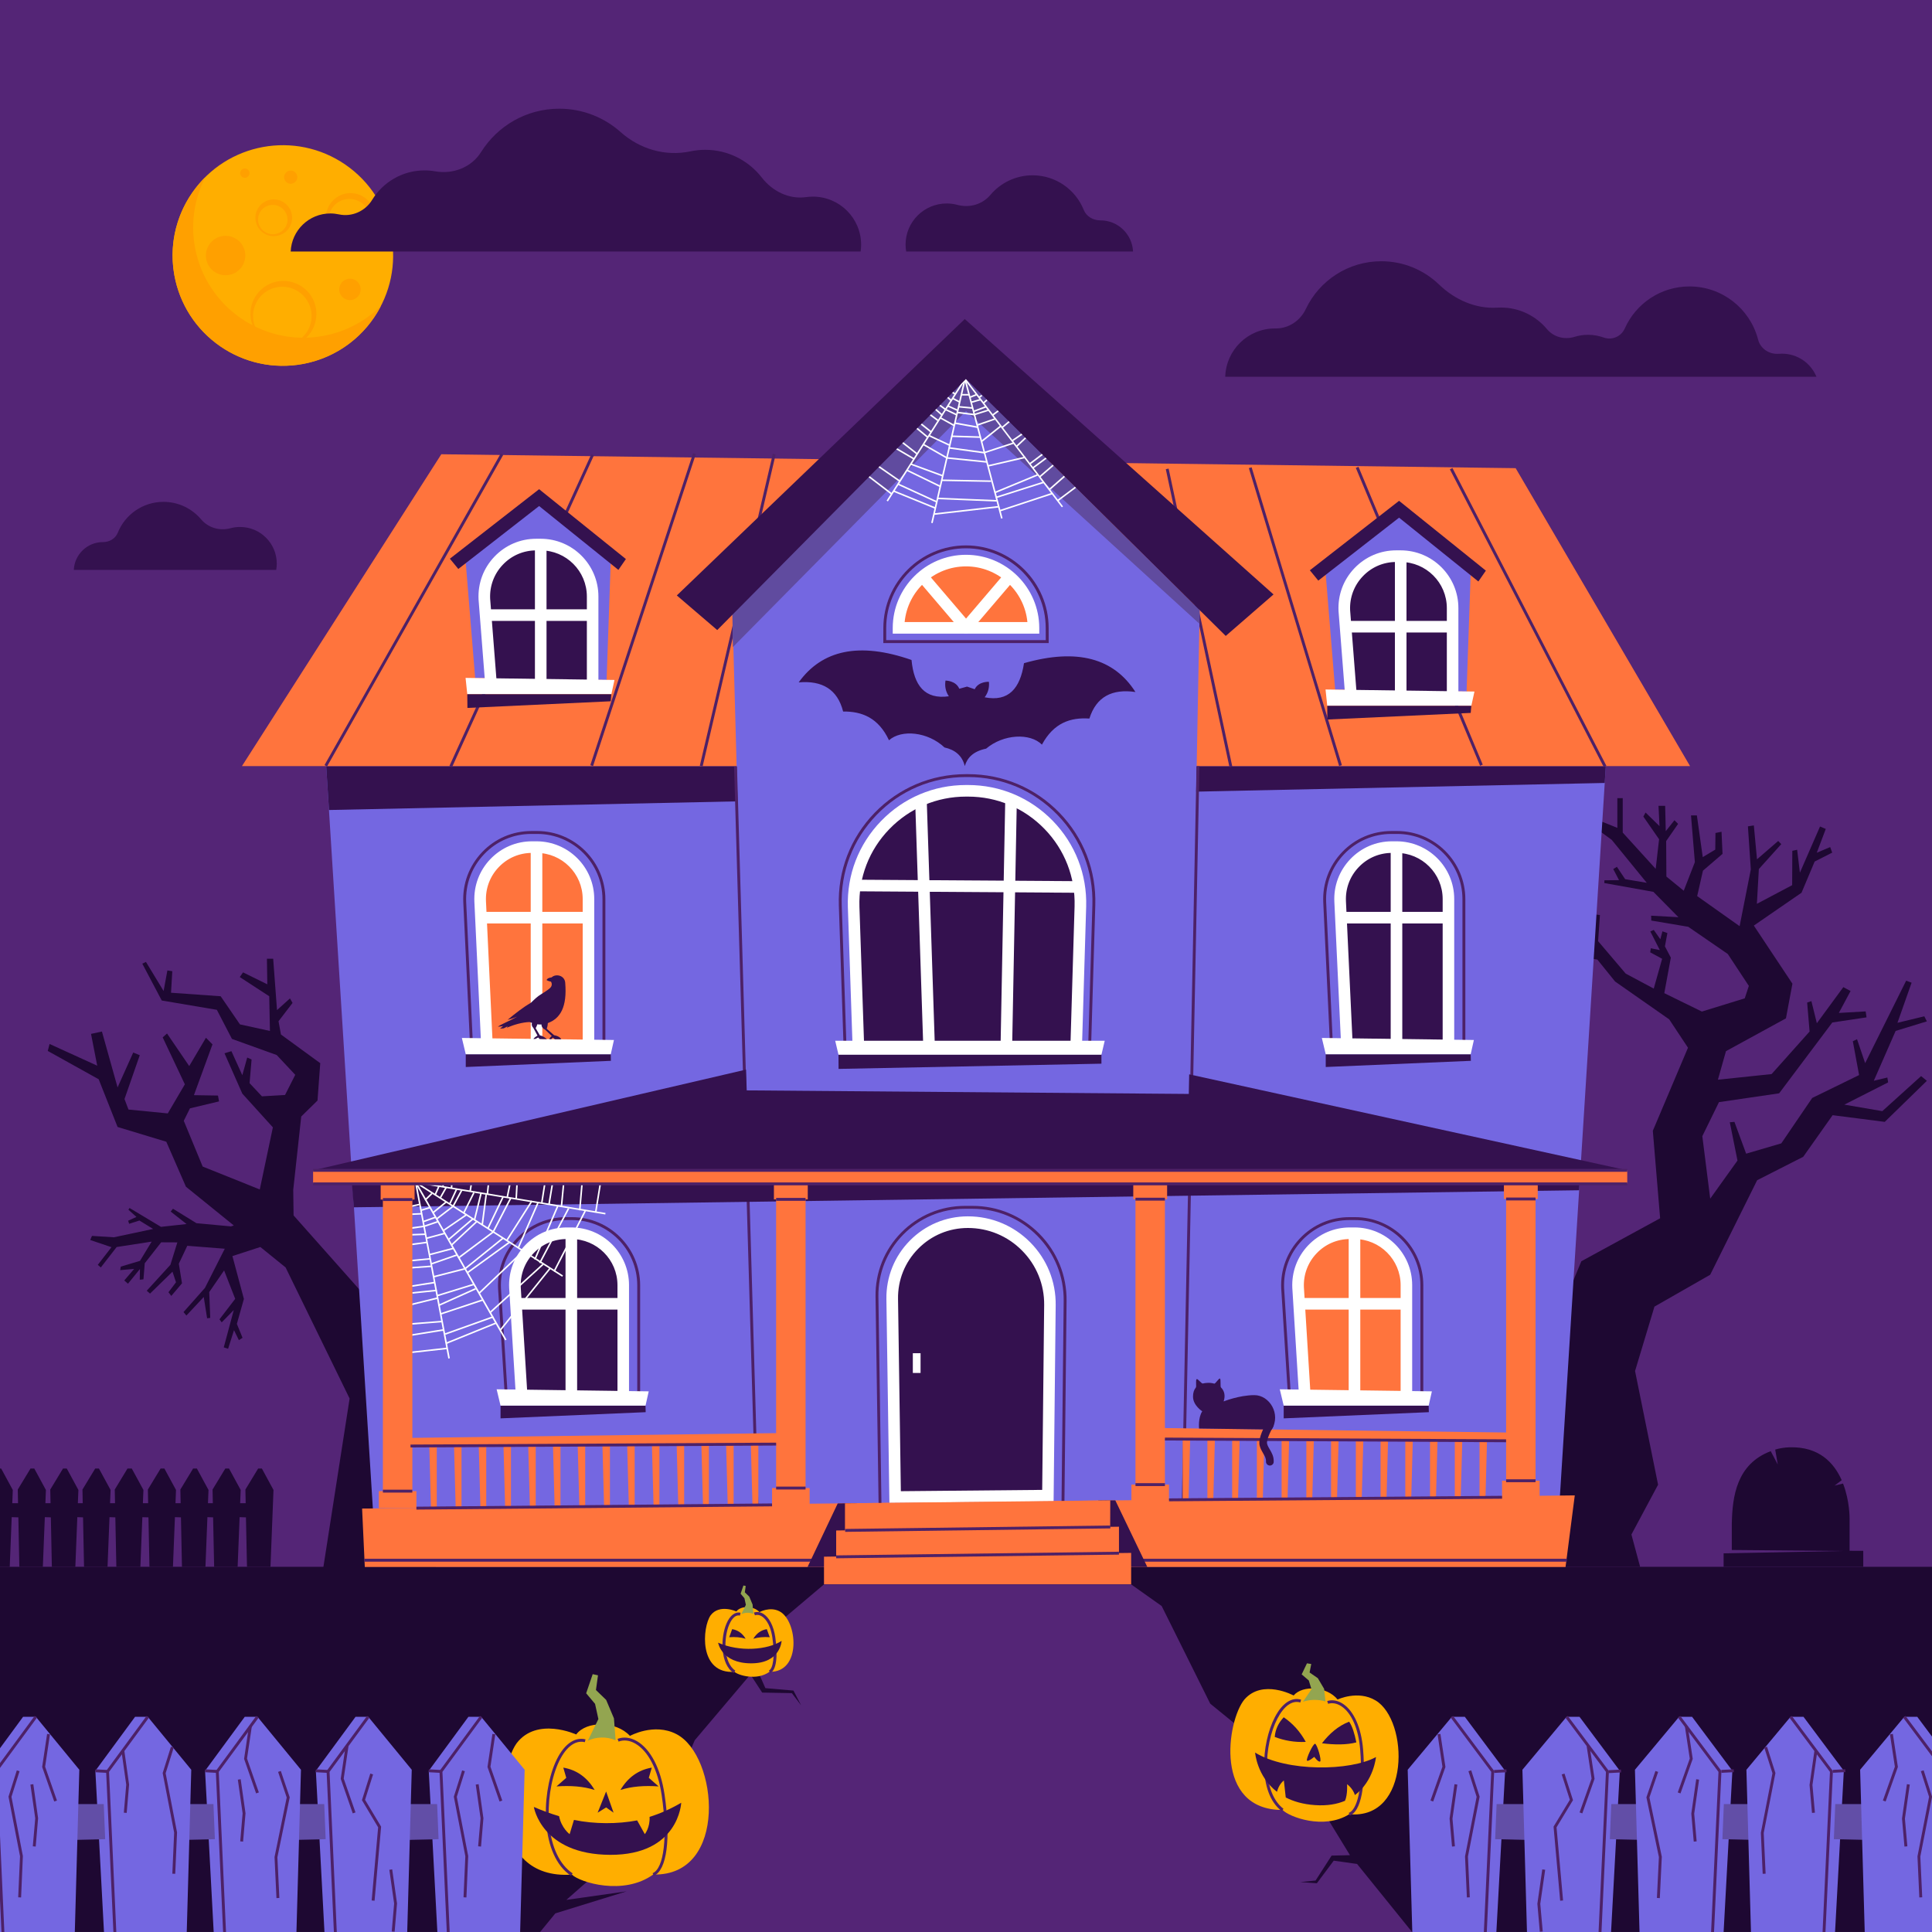 <?xml version="1.0" encoding="utf-8"?>
<!-- Generator: Adobe Illustrator 26.5.0, SVG Export Plug-In . SVG Version: 6.00 Build 0)  -->
<svg version="1.1" xmlns="http://www.w3.org/2000/svg" xmlns:xlink="http://www.w3.org/1999/xlink" x="0px" y="0px"
	 viewBox="0 0 500 500" style="enable-background:new 0 0 500 500;" xml:space="preserve">
<style type="text/css">
	.st0{fill:#542576;}
	.st1{fill:#1E0832;}
	.st2{fill:#7467E1;}
	.st3{fill:#34114F;}
	.st4{fill:#FF743D;}
	.st5{fill:#4D2167;}
	.st6{fill:#604B9F;}
	.st7{fill:#FFFFFF;}
	.st8{fill:#FFAE00;}
	.st9{fill:#FFA000;}
	.st10{fill:#93A550;}
	.st11{fill:#624EA7;}
</style>
<g id="BACKGROUND">
	<rect class="st0" width="500" height="500"/>
	<rect y="405.49" class="st1" width="500" height="94.5"/>
</g>
<g id="OBJECTS">
	<g>
		<g>
			<polygon class="st1" points="487.14,287.56 477.31,285.88 488.65,280.12 488.45,278.86 484.94,279.7 490.59,266.8 498.67,264.33 
				498.01,263.02 491.06,264.7 494.72,254.32 493.31,253.8 482.7,275.14 480.6,268.95 479.51,269.47 481.13,278.23 469,284.15 
				461,295.9 451.9,298.57 448.87,290.34 447.67,290.44 449.66,300.35 442.6,310.21 440.56,294.04 444.87,285.23 460.44,282.95 
				474.2,264.62 483.06,263.29 482.83,261.75 475.89,262.15 478.93,256.47 477.05,255.47 470.2,264.81 468.79,259.09 467.69,259.46 
				468.32,266.96 458.49,277.97 444.59,279.43 446.68,272.04 462.2,263.55 463.88,254.58 453.89,239.54 466.23,231.04 
				469.63,222.97 474.17,220.66 473.65,219.22 470.18,220.69 472.51,214.53 471.02,213.9 465.81,225.85 465.1,219.92 463.85,220.19 
				463.81,229.08 454.68,233.91 455.19,224.91 460.99,218.46 460.2,217.64 454.71,222.39 453.89,213.62 452.36,213.86 
				453.11,225.01 450.21,239.69 439.23,231.91 440.72,225.33 445.79,220.98 445.53,215.26 443.96,215.58 443.91,219.88 
				440.67,221.82 439.15,211.02 437.63,211.02 438.63,223.13 435.75,230.52 431.26,226.85 431.2,217.67 434.29,213.22 
				433.35,212.27 431.1,215.11 430.94,208.55 429.22,208.55 429.48,213.8 425.87,210.28 425.3,211.33 429.37,217.2 428.49,224.86 
				419.96,215.47 419.96,206.56 418.57,206.56 418.57,214.25 411.16,211.27 410.76,212.72 417.12,217.36 426.18,228.47 
				420.59,227.53 418.45,224.33 417.51,224.91 419,227.78 415.23,227.82 415.19,228.53 427.9,230.81 434.37,237.37 427.31,236.98 
				427.35,238.24 436.91,239.85 447.15,246.89 452.6,255.15 451.54,258.37 440.44,261.79 430.72,257.03 432.41,247.83 
				430.88,244.92 431.52,241.48 430.24,241.03 429.69,243.08 427.99,240.66 427.1,241.06 429.56,245.88 427.23,245.41 
				427.07,246.46 430.16,248.13 427.99,255.84 420.72,251.96 413.59,243.57 414.06,236.81 412.78,236.65 411.99,241.06 
				407.97,235.16 406.87,235.95 412.54,246.33 407.71,246.04 407.78,247.4 413.4,248.34 417.98,254.01 431.99,263.81 436.85,271.15 
				427.75,292.65 429.64,315.29 409.25,326.41 400.47,347.59 401.51,381.77 389.28,399.28 388.23,405.49 424.46,405.49 
				422.21,397.13 429.11,384.24 423.15,354.82 428.17,338.15 442.6,329.9 454.75,305.44 466.67,299.38 474.28,288.61 487.77,290.34 
				498.67,279.72 497.18,278.49 			"/>
			<polygon class="st1" points="112.88,406.72 109.86,362.34 92.92,333.63 75.98,314.55 75.89,307.93 77.96,288.95 82.17,284.82 
				82.88,275.15 72.71,267.73 72.08,264.3 75.71,259.56 75.04,258.39 71.69,261.41 70.7,248.12 69.08,248.12 69.18,254.74 
				62.9,251.65 62.05,252.86 69.68,257.83 69.86,266.81 62.1,265.11 57.11,257.83 44.26,256.92 44.59,251.35 43.32,251.15 
				42.34,256.47 37.77,248.94 36.83,249.4 41.86,258.93 56.12,261.34 60.03,268.87 71.61,273.04 76.41,278.16 73.77,283.38 
				67.79,283.73 64.59,280.32 65.11,274.19 63.98,273.69 62.71,278.26 59.89,272.04 58.1,272.59 62.71,283.03 70.62,291.76 
				67.23,307.83 52.45,301.9 47.56,290.06 49.16,286.84 56.69,285.04 56.41,283.53 50.19,283.43 54.99,270.28 53.3,268.57 
				48.97,275.9 43.23,267.47 42.1,268.47 47.84,280.62 43.42,288.15 33.25,287.15 32.22,284.43 36.17,273.09 34.48,272.39 
				30.43,281.42 26.38,266.96 23.56,267.57 25.16,275.8 12.83,270.18 12.36,271.98 25.54,279.31 30.43,291.66 43.04,295.48 
				48.12,307.12 60.51,317.15 59.77,317.39 50.84,316.56 44.77,312.82 44.17,313.55 48.28,316.78 41.66,317.51 33.53,312.63 
				33.23,313.07 35.31,314.94 33.16,315.92 33.42,316.72 36.08,315.87 39.63,318.05 29.47,320.21 23.8,319.85 23.35,320.91 
				28.85,322.77 25.31,327.34 26.09,328.02 30.19,322.73 39.25,321.33 36.23,326.31 31.26,327.8 31.1,328.71 34.72,328.39 
				32.16,331.38 33.12,332.22 36.22,328.41 36.17,331.19 37.13,331.09 37.46,326.93 41.71,321.51 45.9,321.53 44.1,327.33 
				37.98,334.04 38.83,334.78 44.64,329.11 45.55,331.85 43.6,334.43 44.33,335.39 47.1,332.12 46.28,327.05 48.47,322.41 
				58.17,323.17 53.04,333.31 47.49,339.57 48.24,340.46 52.73,335.66 53.6,341.17 54.41,341.07 54.15,334.39 58,328.79 
				60.87,336.14 56.8,341.44 57.38,342.22 60.5,339.04 57.91,348.7 59.03,349.06 60.56,344.25 61.82,346.83 62.77,346.22 
				61.3,342.62 63.12,336.16 60.15,325.07 67.38,322.72 73.91,328.01 90.48,361.94 83.51,406.72 			"/>
			<path class="st1" d="M478.67,401.35v-8.33c0,0,0.08-4.51-1.69-9.08l-2.19,0.53l1.84-1.4c-1.98-4.48-5.86-8.73-13.48-8.51
				c-1.36,0.04-2.6,0.25-3.73,0.59l0.66,3.85l-1.82-3.44c-8.8,3.33-9.93,11.66-10.07,18.72v6.85l28.94,0.26l-31.06,0.61v3.48h36.14
				v-4.14H478.67z"/>
			<polygon class="st1" points="67.77,380.05 66.81,380.05 63.51,385.49 63.58,389.02 62.15,389.02 62.29,385.6 59.27,380.05 
				58.31,380.05 55.01,385.49 55.08,389.02 53.82,389.02 53.96,385.6 50.95,380.05 49.98,380.05 46.68,385.49 46.75,389.02 
				45.42,389.02 45.55,385.6 42.54,380.05 41.57,380.05 38.27,385.49 38.34,389.02 36.98,389.02 37.12,385.6 34.1,380.05 33,380.05 
				29.7,385.49 29.77,389.02 28.48,389.02 28.62,385.6 25.6,380.05 24.64,380.05 21.34,385.49 21.41,389.02 20.15,389.02 
				20.29,385.6 17.28,380.05 16.31,380.05 13.01,385.49 13.08,389.02 11.75,389.02 11.88,385.6 8.87,380.05 7.9,380.05 4.6,385.49 
				4.67,389.02 3.18,389.02 3.31,385.6 0.3,380.05 0,380.05 0,405.49 2.52,405.49 3.03,392.64 4.75,392.69 5.01,405.49 
				11.09,405.49 11.6,392.64 13.16,392.69 13.42,405.49 19.5,405.49 20.01,392.64 21.49,392.69 21.75,405.49 27.83,405.49 
				28.34,392.64 29.85,392.69 30.11,405.49 36.33,405.49 36.84,392.65 38.42,392.69 38.68,405.49 44.76,405.49 45.27,392.64 
				46.83,392.69 47.09,405.49 53.17,405.49 53.68,392.64 55.15,392.69 55.42,405.49 61.5,405.49 62.01,392.64 63.65,392.69 
				63.92,405.49 70,405.49 70.78,385.6 			"/>
		</g>
		<g>
			<polygon class="st2" points="84.42,198.26 97.28,402.87 402.72,402.87 415.58,198.26 			"/>
			<polygon class="st3" points="415.3,202.63 415.58,198.26 84.42,198.26 85.14,209.63 			"/>
			<polygon class="st4" points="392.25,121.16 114.21,117.56 62.62,198.26 437.38,198.26 			"/>
			<g>
				
					<rect x="395.26" y="116.31" transform="matrix(0.888 -0.459 0.459 0.888 -29.151 199.602)" class="st5" width="0.75" height="86.8"/>
				
					<rect x="60.87" y="157.53" transform="matrix(0.492 -0.87 0.87 0.492 -83.016 173.457)" class="st5" width="92.69" height="0.75"/>
			</g>
			<g>
				
					<rect x="366.9" y="117.95" transform="matrix(0.923 -0.385 0.385 0.923 -33.174 153.475)" class="st5" width="0.75" height="83.52"/>
				
					<rect x="90.69" y="157.53" transform="matrix(0.414 -0.91 0.91 0.414 -64.588 215.542)" class="st5" width="88.66" height="0.75"/>
			</g>
			<g>
				
					<rect x="334.86" y="119.43" transform="matrix(0.957 -0.29 0.29 0.957 -31.893 103.966)" class="st5" width="0.75" height="80.56"/>
				
					<rect x="123.94" y="157.53" transform="matrix(0.313 -0.95 0.95 0.313 -35.678 266.469)" class="st5" width="85" height="0.75"/>
			</g>
			<g>
				
					<rect x="309.96" y="120.29" transform="matrix(0.978 -0.209 0.209 0.978 -26.574 68.566)" class="st5" width="0.75" height="78.85"/>
				
					<rect x="149.4" y="157.53" transform="matrix(0.228 -0.974 0.974 0.228 -6.385 307.765)" class="st5" width="82.89" height="0.75"/>
			</g>
			<polygon class="st2" points="189.53,157.91 196.26,402.87 305.78,402.87 310.47,157.91 250,98.07 			"/>
			<polygon class="st6" points="250,106.38 310.37,161.39 310.47,157.91 250,98.07 189.53,157.91 189.67,167.46 			"/>
			
				<rect x="192.91" y="198.22" transform="matrix(1 -0.029 0.029 1 -8.676 5.76)" class="st5" width="0.75" height="204.7"/>
			
				<rect x="205.48" y="300.19" transform="matrix(0.02 -1 1 0.02 1.269 602.43)" class="st5" width="204.65" height="0.75"/>
			<polygon class="st3" points="408.68,308.04 408.82,305.64 91.02,305.64 91.57,312.45 			"/>
			<polygon class="st3" points="307.66,283.11 193.25,282.19 193.07,276.81 81.03,302.88 421.13,302.88 307.76,278.04 			"/>
			<g>
				<path class="st4" d="M152.3,270.73h-26.27l-1.77-37.43c-0.36-7.67,5.76-14.08,13.43-14.08h1.16c7.42,0,13.44,6.02,13.44,13.44
					V270.73z"/>
				<path class="st7" d="M153.8,272.23h-29.2l-1.83-38.85c-0.19-4.12,1.27-8.04,4.11-11.02c2.85-2.98,6.69-4.63,10.81-4.63h1.16
					c8.24,0,14.94,6.7,14.94,14.94V272.23z M127.46,269.23h23.34v-36.56c0-6.59-5.36-11.94-11.94-11.94h-1.16
					c-3.3,0-6.37,1.31-8.64,3.7c-2.28,2.39-3.44,5.51-3.29,8.81L127.46,269.23z"/>
				<path class="st5" d="M156.67,270.3h-0.75v-37.58c0-9.32-7.58-16.9-16.9-16.9h-1.49c-4.67,0-9.01,1.86-12.23,5.24
					c-3.22,3.38-4.87,7.8-4.65,12.46l1.71,36.2l-0.75,0.04l-1.71-36.2c-0.23-4.87,1.5-9.49,4.86-13.02
					c3.36-3.53,7.9-5.47,12.77-5.47h1.49c9.73,0,17.65,7.92,17.65,17.65V270.3z"/>
				<polygon class="st3" points="158.1,274.54 120.54,276.14 120.54,272.84 158.06,272.84 				"/>
				<rect x="137.35" y="219.23" class="st7" width="3" height="50.91"/>
				<rect x="124.46" y="235.99" class="st7" width="27.84" height="3"/>
				<polygon class="st7" points="158.06,272.84 120.54,272.84 119.53,268.62 158.89,269.15 				"/>
			</g>
			<g>
				<path class="st3" d="M374.86,270.73h-26.27l-1.77-37.43c-0.36-7.67,5.76-14.08,13.43-14.08h1.16c7.42,0,13.44,6.02,13.44,13.44
					V270.73z"/>
				<path class="st7" d="M376.36,272.23h-29.2l-1.83-38.85c-0.2-4.12,1.27-8.03,4.11-11.02c2.85-2.99,6.69-4.63,10.81-4.63h1.16
					c8.24,0,14.94,6.7,14.94,14.94V272.23z M350.02,269.23h23.34v-36.56c0-6.59-5.36-11.94-11.94-11.94h-1.16
					c-3.3,0-6.37,1.31-8.64,3.7c-2.28,2.39-3.44,5.51-3.29,8.81L350.02,269.23z"/>
				<path class="st5" d="M379.23,270.3h-0.75v-37.58c0-9.32-7.58-16.9-16.9-16.9h-1.49c-4.67,0-9.01,1.86-12.23,5.24
					c-3.22,3.38-4.87,7.8-4.65,12.46l1.71,36.2l-0.75,0.04l-1.71-36.2c-0.23-4.87,1.5-9.49,4.86-13.02
					c3.36-3.53,7.9-5.47,12.77-5.47h1.49c9.73,0,17.65,7.92,17.65,17.65V270.3z"/>
				<polygon class="st3" points="380.66,274.54 343.1,276.14 343.1,272.84 380.61,272.84 				"/>
				<rect x="359.91" y="219.23" class="st7" width="3" height="50.91"/>
				<rect x="347.02" y="235.99" class="st7" width="27.84" height="3"/>
				<polygon class="st7" points="380.61,272.84 343.1,272.84 342.09,268.62 381.44,269.15 				"/>
			</g>
			<g>
				<g>
					<path class="st3" d="M161.3,361.66h-26.27l-1.77-28.42c-0.36-7.67,5.76-14.08,13.43-14.08h1.16c7.42,0,13.44,6.02,13.44,13.44
						V361.66z"/>
					<path class="st7" d="M162.8,363.16h-29.18l-1.85-29.83c-0.2-4.14,1.26-8.06,4.11-11.04c2.85-2.99,6.69-4.63,10.81-4.63h1.16
						c8.24,0,14.94,6.7,14.94,14.94V363.16z M136.44,360.16h23.36v-27.56c0-6.59-5.36-11.94-11.94-11.94h-1.16
						c-3.3,0-6.37,1.31-8.64,3.7c-2.28,2.39-3.44,5.51-3.29,8.81L136.44,360.16z"/>
					<path class="st5" d="M165.67,361.23h-0.75v-28.58c0-9.32-7.58-16.9-16.9-16.9h-1.49c-4.67,0-9.01,1.86-12.23,5.24
						c-3.22,3.38-4.87,7.8-4.65,12.46l1.71,27.19l-0.75,0.05l-1.71-27.2c-0.23-4.87,1.5-9.5,4.86-13.02
						c3.36-3.53,7.9-5.47,12.77-5.47h1.49c9.73,0,17.65,7.92,17.65,17.65V361.23z"/>
					<polygon class="st3" points="167.1,365.47 129.54,367.07 129.54,363.78 167.06,363.78 					"/>
					<rect x="146.36" y="319.16" class="st7" width="3" height="41.91"/>
					<rect x="133.46" y="335.92" class="st7" width="27.84" height="3"/>
					<polygon class="st7" points="167.06,363.78 129.54,363.78 128.53,359.55 167.89,360.08 					"/>
				</g>
				<g>
					<path class="st4" d="M363.98,361.66h-26.27l-1.77-28.42c-0.36-7.67,5.76-14.08,13.43-14.08h1.16c7.42,0,13.44,6.02,13.44,13.44
						V361.66z"/>
					<path class="st7" d="M365.48,363.16H336.3l-1.85-29.83c-0.2-4.14,1.27-8.06,4.11-11.04c2.85-2.98,6.69-4.63,10.81-4.63h1.16
						c8.24,0,14.94,6.7,14.94,14.94V363.16z M339.12,360.16h23.36v-27.56c0-6.59-5.36-11.94-11.94-11.94h-1.16
						c-3.3,0-6.37,1.31-8.64,3.7c-2.28,2.39-3.44,5.51-3.29,8.81L339.12,360.16z"/>
					<path class="st5" d="M368.35,361.23h-0.75v-28.58c0-9.32-7.58-16.9-16.9-16.9h-1.49c-4.67,0-9.01,1.86-12.23,5.24
						c-3.22,3.38-4.87,7.8-4.65,12.46l1.71,27.19l-0.75,0.05l-1.71-27.2c-0.23-4.87,1.5-9.5,4.86-13.02
						c3.36-3.53,7.9-5.47,12.77-5.47h1.49c9.73,0,17.65,7.92,17.65,17.65V361.23z"/>
					<polygon class="st3" points="369.78,365.47 332.22,367.07 332.22,363.78 369.74,363.78 					"/>
					<rect x="349.04" y="319.16" class="st7" width="3" height="41.91"/>
					<rect x="336.14" y="335.92" class="st7" width="27.84" height="3"/>
					<polygon class="st7" points="369.74,363.78 332.22,363.78 331.21,359.55 370.57,360.08 					"/>
				</g>
			</g>
			<g>
				<polygon class="st2" points="122.97,175.44 120.49,145.05 139.48,130.26 158.06,145.22 156.99,175.97 				"/>
				<polygon class="st3" points="139.52,130.96 160.04,147.49 161.98,144.68 139.52,126.6 116.43,144.59 118.61,147.25 				"/>
				<g>
					<path class="st3" d="M153.38,177.55h-26.27l-1.77-22.54c-0.36-7.67,5.76-14.08,13.43-14.08h1.16c7.42,0,13.44,6.02,13.44,13.44
						V177.55z"/>
					<path class="st7" d="M154.88,179.05h-29.16l-1.87-23.92c-0.2-4.17,1.26-8.08,4.11-11.07c2.85-2.98,6.69-4.63,10.81-4.63h1.16
						c8.24,0,14.94,6.7,14.94,14.94V179.05z M128.5,176.05h23.38v-21.67c0-6.59-5.36-11.94-11.94-11.94h-1.16
						c-3.3,0-6.37,1.31-8.64,3.7c-2.28,2.39-3.44,5.51-3.29,8.81L128.5,176.05z"/>
					<rect x="138.44" y="140.93" class="st7" width="3" height="36.02"/>
					<rect x="125.55" y="157.69" class="st7" width="27.84" height="3"/>
					<polygon class="st7" points="158.22,179.66 120.93,179.66 120.49,175.44 159.03,175.97 					"/>
				</g>
				<polygon class="st3" points="158.22,179.66 158.06,181.49 120.97,183.21 120.93,179.66 				"/>
			</g>
			<g>
				<polygon class="st2" points="345.53,178.44 343.05,148.06 362.04,133.26 380.62,148.22 379.55,178.97 				"/>
				<polygon class="st3" points="362.08,133.97 382.6,150.49 384.54,147.68 362.08,129.61 338.99,147.59 341.17,150.26 				"/>
				<g>
					<path class="st3" d="M375.94,180.55h-26.27l-1.77-22.54c-0.36-7.67,5.76-14.08,13.43-14.08h1.16c7.42,0,13.44,6.02,13.44,13.44
						V180.55z"/>
					<path class="st7" d="M377.44,182.05h-29.16l-1.87-23.92c-0.2-4.17,1.26-8.08,4.11-11.07c2.85-2.98,6.69-4.63,10.81-4.63h1.16
						c8.24,0,14.94,6.7,14.94,14.94V182.05z M351.06,179.05h23.38v-21.67c0-6.59-5.36-11.94-11.94-11.94h-1.16
						c-3.3,0-6.37,1.31-8.64,3.7c-2.28,2.39-3.44,5.51-3.29,8.81L351.06,179.05z"/>
					<rect x="361" y="143.93" class="st7" width="3" height="36.02"/>
					<rect x="348.11" y="160.69" class="st7" width="27.84" height="3"/>
					<polygon class="st7" points="380.78,182.66 343.49,182.66 343.05,178.44 381.59,178.97 					"/>
				</g>
				<polygon class="st3" points="380.78,182.66 380.62,184.5 343.53,186.21 343.49,182.66 				"/>
			</g>
			<g>
				<g>
					<path class="st4" d="M267.46,162.49c-0.03-9.62-7.83-17.41-17.46-17.41s-17.43,7.79-17.46,17.41H267.46z"/>
					<path class="st7" d="M268.96,163.99h-37.92l0-1.5c0.03-10.43,8.53-18.91,18.96-18.91s18.93,8.48,18.96,18.91L268.96,163.99z
						 M234.12,160.99h31.77c-0.78-8.07-7.61-14.41-15.88-14.41S234.9,152.91,234.12,160.99z"/>
					<path class="st7" d="M250.01,163.91c-0.44,0-0.86-0.19-1.14-0.53l-11.39-13.35l2.28-1.95l10.25,12.01l10.24-12l2.28,1.95
						l-11.38,13.33C250.86,163.72,250.45,163.91,250.01,163.91z"/>
				</g>
				<path class="st5" d="M271.4,166.42h-42.8l0.01-3.94c0.03-11.76,9.62-21.33,21.39-21.33c11.76,0,21.36,9.57,21.39,21.33
					L271.4,166.42z M229.35,165.67h41.29l-0.01-3.19c-0.03-11.35-9.29-20.58-20.64-20.58s-20.61,9.23-20.64,20.58L229.35,165.67z"/>
			</g>
			<g>
				<polygon class="st3" points="285.05,272.85 285.05,275.28 217.02,276.63 217,272.85 				"/>
				<path class="st3" d="M278.52,270.96h-56.37l-1.22-36.23c-0.55-16.44,12.62-30.07,29.08-30.07h0.52
					c16.41,0,29.57,13.56,29.08,29.96L278.52,270.96z"/>
				<path class="st7" d="M279.97,272.46H220.7l-1.27-37.68c-0.28-8.36,2.77-16.28,8.58-22.29c5.82-6.02,13.63-9.33,21.99-9.33h0.52
					c8.34,0,16.14,3.3,21.95,9.28c5.81,5.99,8.88,13.88,8.63,22.22L279.97,272.46z M223.6,269.46h53.46l1.04-34.89
					c0.22-7.52-2.54-14.64-7.78-20.04c-5.24-5.4-12.27-8.37-19.8-8.37h-0.52c-7.55,0-14.59,2.99-19.84,8.41
					c-5.25,5.42-7.99,12.57-7.74,20.11L223.6,269.46z"/>
				<path class="st5" d="M218.32,270.97l-1.23-36.6c-0.3-9,2.98-17.51,9.23-23.99c6.26-6.47,14.66-10.03,23.66-10.03h0.58
					c8.98,0,17.36,3.55,23.62,9.99c6.25,6.44,9.55,14.93,9.28,23.9l-1.09,36.73l-0.75-0.02l1.09-36.73
					c0.26-8.77-2.96-17.06-9.07-23.36c-6.11-6.29-14.31-9.76-23.08-9.76h-0.58c-8.8,0-17.01,3.48-23.12,9.81
					c-6.11,6.32-9.32,14.65-9.02,23.44l1.23,36.6L218.32,270.97z"/>
				
					<rect x="248.74" y="200.06" transform="matrix(6.604761e-03 -1 1 6.604761e-03 19.221 478.083)" class="st7" width="3" height="58.62"/>
				
					<rect x="237.74" y="207.56" transform="matrix(1 -0.033 0.033 1 -7.733 7.991)" class="st7" width="3" height="63.42"/>
				
					<rect x="228.81" y="237.37" transform="matrix(0.019 -1 1 0.019 17.223 495.292)" class="st7" width="64.18" height="3"/>
				<polygon class="st7" points="285.9,269.35 216.15,269.35 217,272.96 285.05,272.96 				"/>
			</g>
			<g>
				<path class="st7" d="M116.02,351.6l-8.64-45.58c-0.01-0.06,0.01-0.13,0.05-0.18c0.04-0.05,0.11-0.07,0.17-0.06l49.11,8.13
					l-0.06,0.39l-48.82-8.08l8.59,45.29L116.02,351.6z"/>
				<path class="st7" d="M130.72,346.88l-23.32-40.79c-0.05-0.08-0.03-0.18,0.04-0.24c0.07-0.06,0.17-0.07,0.25-0.02l38.01,24.25
					l-0.21,0.34l-37.32-23.81l22.92,40.08L130.72,346.88z"/>
				<polygon class="st7" points="106.55,350.17 106.5,349.78 115.7,348.75 115.74,349.15 				"/>
				<polygon class="st7" points="106.56,345.7 106.49,345.31 114.78,343.97 114.85,344.37 				"/>
				
					<rect x="106.51" y="342.06" transform="matrix(0.997 -0.078 0.078 0.997 -26.467 9.703)" class="st7" width="7.89" height="0.4"/>
				
					<rect x="106.42" y="336.56" transform="matrix(0.971 -0.239 0.239 0.971 -77.321 36.035)" class="st7" width="6.93" height="0.4"/>
				
					<rect x="106.51" y="334.03" transform="matrix(0.995 -0.103 0.103 0.995 -33.713 13.019)" class="st7" width="6.38" height="0.4"/>
				<polygon class="st7" points="106.55,333.04 106.49,332.65 112.46,331.71 112.52,332.11 				"/>
				
					<rect x="106.52" y="327.77" transform="matrix(0.997 -0.073 0.073 0.997 -23.762 8.886)" class="st7" width="5.2" height="0.4"/>
				<polygon class="st7" points="106.54,326.43 106.5,326.04 111.31,325.58 111.35,325.98 				"/>
				
					<rect x="106.51" y="321.7" transform="matrix(0.991 -0.132 0.132 0.991 -41.465 17.106)" class="st7" width="4.05" height="0.4"/>
				<polygon class="st7" points="106.53,319.75 106.52,319.35 110.12,319.22 110.13,319.62 				"/>
				<polygon class="st7" points="106.55,318.01 106.5,317.61 109.71,317.18 113.32,315.95 113.45,316.33 109.8,317.57 				"/>
				<polygon class="st7" points="106.53,314.43 106.51,314.04 109.11,313.92 109.12,314.32 				"/>
				<polygon class="st7" points="106.57,312.35 106.48,311.96 108.49,311.52 108.57,311.91 				"/>
				
					<rect x="114.99" y="345.01" transform="matrix(0.926 -0.376 0.376 0.926 -120.897 71.249)" class="st7" width="14.01" height="0.4"/>
				
					<rect x="114.62" y="342.78" transform="matrix(0.942 -0.337 0.337 0.942 -108.332 60.787)" class="st7" width="13.22" height="0.4"/>
				<polygon class="st7" points="114.1,340.24 113.97,339.86 124.91,336.23 125.04,336.61 				"/>
				
					<rect x="113.13" y="335.39" transform="matrix(0.912 -0.41 0.41 0.912 -127.322 78.194)" class="st7" width="10.59" height="0.4"/>
				<polygon class="st7" points="113.19,335.51 113.08,335.13 122.61,332.19 122.72,332.57 				"/>
				<polygon class="st7" points="111.64,327.3 111.51,326.92 118.25,324.58 118.38,324.95 				"/>
				
					<rect x="111.03" y="323.74" transform="matrix(0.967 -0.254 0.254 0.967 -78.568 39.667)" class="st7" width="6.45" height="0.4"/>
				<polygon class="st7" points="110.37,320.67 110.27,320.29 115.07,318.99 115.17,319.37 				"/>
				
					<rect x="109.38" y="315.27" transform="matrix(0.942 -0.337 0.337 0.942 -99.728 55.815)" class="st7" width="3.39" height="0.4"/>
				<polygon class="st7" points="109,313.41 108.89,313.03 111.25,312.32 111.36,312.7 				"/>
				
					<rect x="109.78" y="309.39" transform="matrix(0.716 -0.698 0.698 0.716 -184.672 165.543)" class="st7" width="2.43" height="0.4"/>
				<polygon class="st7" points="112.19,314 111.94,313.69 115.35,310.91 115.6,311.22 				"/>
				<path class="st7" d="M113.12,315.62l-0.24-0.32l4.22-3.23l2.19-4.09l0.35,0.19l-2.21,4.12c-0.01,0.02-0.03,0.05-0.05,0.06
					L113.12,315.62z"/>
				<polygon class="st7" points="114.83,318.65 114.61,318.32 120.57,314.24 120.79,314.57 				"/>
				
					<rect x="115.07" y="317.94" transform="matrix(0.761 -0.649 0.649 0.761 -177.89 153.327)" class="st7" width="8.24" height="0.4"/>
				<polygon class="st7" points="116.99,322.36 116.72,322.07 123.24,316 123.51,316.29 				"/>
				<path class="st7" d="M118.86,325.65l-0.12-0.16l-0.17,0.11c-0.11-0.16-0.11-0.16,1.43-1.31l7.46-5.57l4.5-8.68l0.36,0.18
					l-4.52,8.72c-0.01,0.03-0.03,0.05-0.06,0.07C124.72,321.26,119,325.54,118.86,325.65z"/>
				<path class="st7" d="M112.26,330.62l-0.1-0.39l8.11-2.07l9.73-7.84l0.25,0.31l-9.76,7.87c-0.02,0.02-0.05,0.03-0.08,0.04
					L112.26,330.62z"/>
				
					<rect x="119.74" y="325.35" transform="matrix(0.81 -0.586 0.586 0.81 -166.765 135.821)" class="st7" width="13.43" height="0.4"/>
				
					<rect x="121.83" y="329.11" transform="matrix(0.724 -0.69 0.69 0.724 -191.375 180.269)" class="st7" width="15.56" height="0.4"/>
				
					<rect x="124.49" y="333.34" transform="matrix(0.739 -0.673 0.673 0.739 -189.712 177.045)" class="st7" width="18.63" height="0.4"/>
				<polygon class="st7" points="129.69,344.29 129.38,344.04 142.15,328.18 142.46,328.43 				"/>
				
					<rect x="111.84" y="307.88" transform="matrix(0.406 -0.914 0.914 0.406 -214.406 286.422)" class="st7" width="2.42" height="0.4"/>
				<polygon class="st7" points="114.08,310.16 113.74,309.96 115.3,307.2 115.65,307.4 				"/>
				<polygon class="st7" points="116.59,311.63 116.23,311.46 118.04,307.56 118.4,307.73 				"/>
				
					<rect x="118.46" y="311.16" transform="matrix(0.447 -0.894 0.894 0.447 -211.35 280.754)" class="st7" width="6" height="0.4"/>
				
					<rect x="120.07" y="312.08" transform="matrix(0.239 -0.971 0.971 0.239 -209.13 357.69)" class="st7" width="7.19" height="0.4"/>
				
					<rect x="121.18" y="312.83" transform="matrix(0.13 -0.992 0.992 0.13 -201.483 396.547)" class="st7" width="7.87" height="0.4"/>
				<polygon class="st7" points="126.42,318.07 126.06,317.9 130.02,309.65 130.38,309.82 				"/>
				
					<rect x="128.41" y="315.87" transform="matrix(0.536 -0.844 0.844 0.536 -204.418 259.976)" class="st7" width="12.09" height="0.4"/>
				<polygon class="st7" points="134.27,323.11 133.91,322.95 139.01,311.28 139.38,311.44 				"/>
				
					<rect x="133.92" y="318.76" transform="matrix(0.394 -0.919 0.919 0.394 -207.464 323.341)" class="st7" width="14.97" height="0.4"/>
				
					<rect x="135.52" y="319.42" transform="matrix(0.467 -0.884 0.884 0.467 -206.145 297.404)" class="st7" width="15.98" height="0.4"/>
				
					<rect x="138.77" y="320.91" transform="matrix(0.457 -0.889 0.889 0.457 -205.481 305.67)" class="st7" width="17.61" height="0.4"/>
				
					<rect x="114.01" y="306.36" transform="matrix(0.181 -0.984 0.984 0.181 -207.657 363.731)" class="st7" width="1.16" height="0.4"/>
				
					<rect x="116.14" y="306.56" transform="matrix(0.076 -0.997 0.997 0.076 -197.827 400.073)" class="st7" width="1.54" height="0.4"/>
				
					<rect x="120.49" y="306.94" transform="matrix(0.164 -0.987 0.987 0.164 -201.248 376.918)" class="st7" width="2.33" height="0.4"/>
				
					<rect x="124.86" y="307.33" transform="matrix(0.107 -0.994 0.994 0.107 -192.911 400.222)" class="st7" width="3.11" height="0.4"/>
				
					<rect x="129.61" y="307.74" transform="matrix(0.2 -0.98 0.98 0.2 -196.436 375.317)" class="st7" width="3.99" height="0.4"/>
				
					<rect x="131.39" y="307.93" transform="matrix(0.054 -0.999 0.999 0.054 -181.325 424.907)" class="st7" width="4.28" height="0.4"/>
				
					<rect x="137.9" y="308.48" transform="matrix(0.156 -0.988 0.988 0.156 -186.257 399.271)" class="st7" width="5.44" height="0.4"/>
				
					<rect x="139.46" y="308.63" transform="matrix(0.164 -0.987 0.987 0.164 -185.613 398.736)" class="st7" width="5.75" height="0.4"/>
				
					<rect x="142.38" y="308.87" transform="matrix(0.095 -0.996 0.996 0.095 -176.039 424.469)" class="st7" width="6.19" height="0.4"/>
				
					<rect x="146.83" y="309.31" transform="matrix(0.086 -0.996 0.996 0.086 -170.865 432.854)" class="st7" width="7.06" height="0.4"/>
				
					<rect x="150.95" y="309.65" transform="matrix(0.159 -0.987 0.987 0.159 -175.662 413.503)" class="st7" width="7.82" height="0.4"/>
			</g>
			<polygon class="st4" points="405.16,405.54 94.41,405.54 93.71,390.41 407.55,387 			"/>
			<rect x="81.03" y="302.88" class="st4" width="340.1" height="3.41"/>
			<rect x="81.03" y="302.51" class="st5" width="340.1" height="0.75"/>
			<rect x="94.28" y="403.41" class="st5" width="311.22" height="0.75"/>
			<g>
				<polygon class="st4" points="107.77,385.91 107.77,390.31 100.8,390.31 99.81,390.31 98.04,390.31 98.04,385.91 99.09,385.91 
					99.09,310.44 98.52,310.44 98.52,305.99 100.8,305.99 107.29,305.99 107.29,310.44 106.72,310.44 106.72,385.91 				"/>
				<rect x="99.09" y="385.53" class="st5" width="7.62" height="0.75"/>
				<rect x="99.09" y="310.07" class="st5" width="7.62" height="0.75"/>
			</g>
			<g>
				<polygon class="st4" points="209.53,385.11 209.53,389.46 202.56,389.46 201.58,389.46 199.81,389.46 199.81,385.11 
					200.86,385.11 200.86,310.4 200.29,310.4 200.29,305.99 202.56,305.99 209.05,305.99 209.05,310.4 208.48,310.4 208.48,385.11 
									"/>
				<rect x="200.86" y="384.73" class="st5" width="7.62" height="0.75"/>
				<rect x="200.86" y="310.02" class="st5" width="7.62" height="0.75"/>
			</g>
			<g>
				<polygon class="st4" points="302.53,384.21 302.53,388.52 295.56,388.52 294.57,388.52 292.81,388.52 292.81,384.21 
					293.86,384.21 293.86,310.35 293.29,310.35 293.29,305.99 295.56,305.99 302.05,305.99 302.05,310.35 301.48,310.35 
					301.48,384.21 				"/>
				<rect x="293.86" y="383.84" class="st5" width="7.62" height="0.75"/>
				<rect x="293.86" y="309.97" class="st5" width="7.62" height="0.75"/>
			</g>
			<g>
				<polygon class="st4" points="398.45,383.21 398.45,387.47 391.48,387.47 390.5,387.47 388.73,387.47 388.73,383.21 
					389.78,383.21 389.78,310.29 389.21,310.29 389.21,305.99 391.48,305.99 397.97,305.99 397.97,310.29 397.4,310.29 
					397.4,383.21 				"/>
				<rect x="389.78" y="382.84" class="st5" width="7.62" height="0.75"/>
				<rect x="389.78" y="309.92" class="st5" width="7.62" height="0.75"/>
			</g>
			<polygon class="st3" points="221.86,389.02 216.8,389.09 208.99,405.54 217.81,405.54 			"/>
			<polygon class="st3" points="284.2,388.33 288.64,388.29 296.93,405.54 288.11,405.54 			"/>
			<g>
				<polygon class="st4" points="106.07,372.13 202.19,370.88 202.19,373.73 106.24,374.22 				"/>
				<g>
					<polygon class="st4" points="113.04,390.18 111.53,390.18 111.08,373.27 113.04,373.27 					"/>
					<polygon class="st4" points="119.44,390.18 117.93,390.18 117.48,373.27 119.44,373.27 					"/>
					<polygon class="st4" points="125.84,390.18 124.33,390.18 123.88,373.27 125.84,373.27 					"/>
					<polygon class="st4" points="132.24,390.18 130.73,390.18 130.28,373.27 132.24,373.27 					"/>
					<polygon class="st4" points="138.65,390.18 137.14,390.18 136.68,373.27 138.65,373.27 					"/>
					<polygon class="st4" points="145.05,390.18 143.54,390.18 143.09,373.27 145.05,373.27 					"/>
					<polygon class="st4" points="151.45,390.18 149.94,390.18 149.49,373.27 151.45,373.27 					"/>
					<polygon class="st4" points="157.85,390.18 156.34,390.18 155.89,373.27 157.85,373.27 					"/>
					<polygon class="st4" points="164.25,390.18 162.75,390.18 162.29,373.27 164.25,373.27 					"/>
					<polygon class="st4" points="170.66,390.18 169.15,390.18 168.7,373.27 170.66,373.27 					"/>
					<polygon class="st4" points="177.06,390.18 175.55,390.18 175.1,373.27 177.06,373.27 					"/>
					<polygon class="st4" points="183.46,390.18 181.95,390.18 181.5,373.27 183.46,373.27 					"/>
					<polygon class="st4" points="189.86,390.18 188.35,390.18 187.9,373.27 189.86,373.27 					"/>
					<polygon class="st4" points="196.26,390.18 194.76,390.18 194.3,373.27 196.26,373.27 					"/>
				</g>
				
					<rect x="106.24" y="373.6" transform="matrix(1 -5.199930e-03 5.199930e-03 1 -1.943 0.803)" class="st5" width="94.62" height="0.75"/>
				<polygon class="st5" points="107.77,390.68 107.76,389.93 199.8,389.09 199.81,389.84 				"/>
			</g>
			<g>
				<polygon class="st4" points="396.27,370.82 300.14,369.57 300.14,372.43 396.09,372.92 				"/>
				<g>
					<polygon class="st4" points="382.9,388.87 384.41,388.87 384.86,371.97 382.9,371.97 					"/>
					<polygon class="st4" points="376.5,388.87 378,388.87 378.46,371.97 376.5,371.97 					"/>
					<polygon class="st4" points="370.09,388.87 371.6,388.87 372.05,371.97 370.09,371.97 					"/>
					<polygon class="st4" points="363.69,388.87 365.2,388.87 365.65,371.97 363.69,371.97 					"/>
					<polygon class="st4" points="357.29,388.87 358.8,388.87 359.25,371.97 357.29,371.97 					"/>
					<polygon class="st4" points="350.89,388.87 352.39,388.87 352.85,371.97 350.89,371.97 					"/>
					<polygon class="st4" points="344.48,388.87 345.99,388.87 346.45,371.97 344.48,371.97 					"/>
					<polygon class="st4" points="338.08,388.87 339.59,388.87 340.04,371.97 338.08,371.97 					"/>
					<polygon class="st4" points="331.68,388.87 333.19,388.87 333.64,371.97 331.68,371.97 					"/>
					<polygon class="st4" points="325.28,388.87 326.79,388.87 327.24,371.97 325.28,371.97 					"/>
					<polygon class="st4" points="318.88,388.87 320.38,388.87 320.84,371.97 318.88,371.97 					"/>
					<polygon class="st4" points="312.47,388.87 313.98,388.87 314.43,371.97 312.47,371.97 					"/>
					<polygon class="st4" points="306.07,388.87 307.58,388.87 308.03,371.97 306.07,371.97 					"/>
				</g>
				
					<rect x="345.25" y="328.51" transform="matrix(5.093486e-03 -1 1 5.093486e-03 -28.791 716.376)" class="st5" width="0.75" height="88.29"/>
				
					<rect x="302.53" y="387.44" transform="matrix(1 -7.733102e-03 7.733102e-03 1 -2.989 2.684)" class="st5" width="86.2" height="0.75"/>
			</g>
			<g>
				<path class="st3" d="M271.19,387.06l-39.54,0.37l-0.76-51.75c-0.16-10.66,8.44-19.38,19.1-19.38h1.62
					c11.19,0,20.23,9.13,20.11,20.32L271.19,387.06z"/>
				<path class="st7" d="M230.18,388.94l-0.78-52.75c-0.08-5.69,2.07-11.06,6.06-15.11c3.99-4.05,9.33-6.29,15.02-6.29
					c6.12,0,11.86,2.39,16.16,6.74c4.3,4.35,6.64,10.11,6.57,16.23l-0.54,50.78L230.18,388.94z M250.49,317.8
					c-4.88,0-9.46,1.91-12.88,5.39c-3.43,3.48-5.27,8.08-5.2,12.96l0.73,49.77l36.58-0.34l0.51-47.83
					c0.06-5.31-1.97-10.31-5.71-14.09C260.78,319.88,255.8,317.8,250.49,317.8z"/>
				<rect x="236.24" y="350.21" class="st7" width="2" height="5.11"/>
			</g>
			<path class="st5" d="M227.41,391.43l-0.82-55.86c-0.09-6.25,2.27-12.14,6.66-16.59c4.39-4.45,10.24-6.9,16.49-6.9h1.94
				c6.55,0,12.7,2.57,17.31,7.22c4.61,4.66,7.11,10.83,7.04,17.39l-0.57,53.54l-0.75-0.01l0.57-53.54
				c0.07-6.35-2.36-12.34-6.83-16.85c-4.47-4.52-10.43-7-16.78-7h-1.94c-6.05,0-11.71,2.37-15.96,6.68
				c-4.24,4.31-6.53,10.01-6.44,16.06l0.82,55.86L227.41,391.43z"/>
			<g>
				<polygon class="st4" points="289.59,401.93 289.59,395.11 287.31,395.14 287.34,388.29 218.68,389.05 218.68,396.06 
					216.4,396.09 216.4,402.83 213.25,402.87 213.25,410.04 292.74,410.04 292.74,401.89 				"/>
				
					<rect x="218.67" y="395.23" transform="matrix(1 -0.013 0.013 1 -5.095 3.305)" class="st5" width="68.64" height="0.75"/>
				
					<rect x="216.4" y="402.01" transform="matrix(1 -0.013 0.013 1 -5.236 3.34)" class="st5" width="73.19" height="0.75"/>
			</g>
			<g>
				<path class="st7" d="M274.8,131.29l-25.05-32.86l-19.96,31.34l-0.34-0.21l20.11-31.58c0.04-0.06,0.09-0.09,0.16-0.09
					c0.08,0,0.13,0.03,0.17,0.08l25.22,33.09L274.8,131.29z"/>
				<path class="st7" d="M241.38,135.39l-0.39-0.09l8.55-37.26c0.02-0.09,0.1-0.15,0.19-0.16c0.1,0.01,0.17,0.06,0.2,0.15
					l9.54,36.09l-0.39,0.1l-9.33-35.3L241.38,135.39z"/>
				<polygon class="st7" points="230.66,128.01 224.52,123.3 224.76,122.99 230.91,127.69 				"/>
				<polygon class="st7" points="232.78,124.7 227.01,120.7 227.24,120.37 233.01,124.38 				"/>
				
					<rect x="233.83" y="114.48" transform="matrix(0.504 -0.864 0.864 0.504 14.723 260.38)" class="st7" width="0.4" height="5.79"/>
				
					<rect x="235.12" y="113.12" transform="matrix(0.615 -0.788 0.788 0.615 -0.757 230.019)" class="st7" width="0.4" height="5.33"/>
				<polygon class="st7" points="240,113.34 236.64,110.57 236.9,110.26 240.25,113.03 				"/>
				<polygon class="st7" points="240.88,111.96 237.72,109.45 237.97,109.13 241.13,111.64 				"/>
				
					<rect x="241.27" y="106.22" transform="matrix(0.592 -0.806 0.806 0.592 11.518 238.596)" class="st7" width="0.4" height="3.39"/>
				
					<rect x="242.49" y="104.89" transform="matrix(0.665 -0.747 0.747 0.665 1.905 217.028)" class="st7" width="0.4" height="3.01"/>
				<polygon class="st7" points="247.52,107.54 244.63,106.16 242.41,104.54 242.65,104.21 244.83,105.82 247.69,107.18 				"/>
				
					<rect x="245.13" y="101.92" transform="matrix(0.657 -0.754 0.754 0.657 6.448 220.184)" class="st7" width="0.4" height="2.17"/>
				
					<rect x="246.2" y="100.67" transform="matrix(0.527 -0.85 0.85 0.527 30.255 257.416)" class="st7" width="0.4" height="1.72"/>
				<polygon class="st7" points="241.99,131.68 231.19,127.27 231.34,126.9 242.14,131.31 				"/>
				
					<rect x="237.24" y="122.05" transform="matrix(0.417 -0.909 0.909 0.417 22.573 290.279)" class="st7" width="0.4" height="11.01"/>
				<polygon class="st7" points="243.27,126.07 234.62,121.87 234.79,121.51 243.44,125.71 				"/>
				<polygon class="st7" points="243.92,123.33 235.65,120.29 235.79,119.92 244.06,122.95 				"/>
				<polygon class="st7" points="245.72,115.42 240.33,112.9 240.5,112.54 245.89,115.06 				"/>
				<polygon class="st7" points="246.87,110.31 243.25,108.3 243.44,107.95 247.07,109.96 				"/>
				<polygon class="st7" points="247.79,106.4 245.22,105.23 245.39,104.86 247.95,106.04 				"/>
				<polygon class="st7" points="248.28,104.22 246.46,103.27 246.64,102.92 248.46,103.87 				"/>
				<polygon class="st7" points="250.8,102.37 248.8,102.35 248.8,101.95 250.8,101.97 				"/>
				<polygon class="st7" points="251.68,105.8 248.07,105.46 248.11,105.06 251.72,105.41 				"/>
				<path class="st7" d="M252.14,107.5c-0.01,0-0.02,0-0.03,0l-4.39-0.56l0.05-0.4l4.35,0.55l3.59-1.12l0.12,0.38l-3.63,1.13
					C252.18,107.49,252.16,107.5,252.14,107.5z"/>
				<polygon class="st7" points="252.96,110.76 247.08,109.7 247.15,109.3 253.03,110.36 				"/>
				<polygon class="st7" points="253.66,113.33 246.33,113.1 246.34,112.7 253.67,112.93 				"/>
				<path class="st7" d="M254.71,117.36c-0.01,0-0.02,0-0.03,0c-3.07-0.43-8.9-1.23-9.06-1.25l0.02-0.2l-0.2-0.03
					c0.03-0.2,0.02-0.2,1.64,0.02l7.6,1.05l7.54-2.47l0.12,0.38l-7.59,2.48C254.76,117.35,254.74,117.36,254.71,117.36z"/>
				<path class="st7" d="M255.32,119.75l-10.29-1.04c-0.03,0-0.05-0.01-0.08-0.03l-6.09-3.49l0.2-0.35l6.06,3.47l10.25,1.04
					L255.32,119.75z"/>
				<polygon class="st7" points="256.51,124.73 243.72,124.49 243.73,124.09 256.51,124.33 				"/>
				<polygon class="st7" points="257.95,129.81 242.64,129.19 242.65,128.79 257.97,129.41 				"/>
				<polygon class="st7" points="241.83,133.24 241.79,132.84 258.34,130.95 258.39,131.35 				"/>
				<polygon class="st7" points="251.05,103.01 250.9,102.64 252.73,101.92 252.88,102.29 				"/>
				<polygon class="st7" points="251.37,104.31 251.26,103.92 253.74,103.21 253.85,103.6 				"/>
				
					<rect x="251.89" y="105.61" transform="matrix(0.936 -0.352 0.352 0.936 -21.013 96.083)" class="st7" width="3.49" height="0.4"/>
				<polygon class="st7" points="252.92,110.21 252.79,109.83 257.4,108.25 257.53,108.63 				"/>
				
					<rect x="253.27" y="112.12" transform="matrix(0.781 -0.625 0.625 0.781 -13.97 184.815)" class="st7" width="6.35" height="0.4"/>
				
					<rect x="255.48" y="119.28" transform="matrix(0.975 -0.225 0.225 0.975 -20.183 61.542)" class="st7" width="9.85" height="0.4"/>
				<polygon class="st7" points="257.49,127.68 257.33,127.31 268.55,122.67 268.7,123.04 				"/>
				
					<rect x="257.43" y="126.58" transform="matrix(0.953 -0.303 0.303 0.953 -26.006 85.925)" class="st7" width="12.99" height="0.4"/>
				
					<rect x="258.41" y="129.8" transform="matrix(0.95 -0.313 0.313 0.95 -27.329 89.537)" class="st7" width="14.31" height="0.4"/>
				
					<rect x="253.2" y="102.26" transform="matrix(0.814 -0.581 0.581 0.814 -12.291 166.589)" class="st7" width="0.94" height="0.4"/>
				<polygon class="st7" points="254.64,104.48 254.37,104.18 255.29,103.36 255.56,103.65 				"/>
				<polygon class="st7" points="256.99,107.6 256.75,107.28 258.26,106.16 258.5,106.48 				"/>
				<polygon class="st7" points="259.46,110.81 259.2,110.51 261.12,108.9 261.38,109.2 				"/>
				
					<rect x="261.59" y="112.89" transform="matrix(0.825 -0.566 0.566 0.825 -17.801 168.797)" class="st7" width="3.22" height="0.4"/>
				
					<rect x="262.55" y="114.12" transform="matrix(0.73 -0.683 0.683 0.73 -6.771 211.492)" class="st7" width="3.45" height="0.4"/>
				<polygon class="st7" points="266.63,120.21 266.39,119.89 269.89,117.24 270.13,117.56 				"/>
				
					<rect x="266.89" y="119.6" transform="matrix(0.803 -0.596 0.596 0.803 -18.386 183.951)" class="st7" width="4.64" height="0.4"/>
				<polygon class="st7" points="269.22,123.54 268.96,123.24 272.74,119.98 273,120.28 				"/>
				<polygon class="st7" points="271.7,126.86 271.43,126.56 275.7,122.8 275.97,123.1 				"/>
				
					<rect x="273.08" y="127.43" transform="matrix(0.8 -0.6 0.6 0.8 -21.322 191.31)" class="st7" width="6.31" height="0.4"/>
			</g>
			<polygon class="st3" points="185.62,163.06 175.16,154.1 249.68,82.57 329.59,153.84 317.22,164.58 250,98.07 			"/>
			<rect x="81.03" y="306.01" class="st5" width="340.1" height="0.75"/>
		</g>
		<g>
			<path class="st3" d="M470.1,97.51c-1.44-3.51-4.89-5.98-8.92-5.98c-0.26,0-0.53,0.01-0.79,0.03c-2.52,0.21-4.84-1.33-5.43-3.78
				c-0.01-0.06-0.03-0.12-0.04-0.17c-2.13-7.77-9.24-13.48-17.69-13.48c-7.47,0-13.89,4.47-16.74,10.88
				c-0.93,2.09-3.3,3.11-5.46,2.34c-1.26-0.45-2.62-0.7-4.03-0.7c-1.23,0-2.41,0.18-3.53,0.53c-2.58,0.79-5.37,0.08-7.11-2
				c-2.86-3.42-7.15-5.59-11.95-5.59c-0.32,0-0.64,0.01-0.96,0.03c-5.61,0.34-10.97-2.08-15.02-5.98
				c-3.88-3.73-9.15-6.03-14.96-6.03c-8.62,0-16.06,5.05-19.52,12.35c-1.44,3.04-4.41,5.05-7.77,5.04l-0.21,0
				c-6.99,0-12.67,5.56-12.88,12.5H470.1z"/>
			<g>
				
					<ellipse transform="matrix(0.568 -0.823 0.823 0.568 -22.812 88.803)" class="st8" cx="73.21" cy="66.14" rx="28.54" ry="28.54"/>
				<path class="st9" d="M83.67,86.93C68.17,89.77,53.3,79.5,50.46,64c-1.18-6.43-0.09-12.75,2.68-18.15
					c-6.47,6.41-9.77,15.8-8,25.43c2.84,15.5,17.71,25.77,33.21,22.93c9.07-1.66,16.34-7.45,20.25-15.06
					C94.66,83.05,89.54,85.85,83.67,86.93z"/>
				<path class="st9" d="M77.36,73.7c2.05,1.09,3.62,3.03,4.22,5.25c0.62,2.21,0.28,4.64-0.84,6.57c-1.11,1.95-3.01,3.37-5.11,3.94
					c-2.1,0.59-4.4,0.34-6.29-0.69c-1.91-1-3.4-2.77-4.08-4.83c-0.7-2.06-0.58-4.43,0.41-6.44c0.97-2.01,2.79-3.64,4.98-4.37
					C72.82,72.4,75.31,72.61,77.36,73.7z M76.62,75.1c-1.68-0.91-3.7-1.13-5.55-0.62c-1.86,0.5-3.54,1.74-4.54,3.47
					c-1,1.71-1.32,3.86-0.77,5.83c0.54,1.98,1.93,3.71,3.75,4.68c1.83,0.97,4.04,1.16,5.98,0.5c1.94-0.65,3.55-2.11,4.41-3.9
					c0.87-1.79,0.97-3.88,0.34-5.7C79.62,77.54,78.3,75.98,76.62,75.1z"/>
				<path class="st9" d="M93.7,50.72c1.54,0.82,2.71,2.29,3.15,3.96c0.45,1.66,0.17,3.47-0.68,4.9c-0.84,1.44-2.26,2.47-3.81,2.87
					c-1.55,0.42-3.23,0.23-4.62-0.53c-1.4-0.73-2.5-2.02-3.02-3.54c-0.53-1.51-0.47-3.26,0.25-4.77c0.71-1.5,2.05-2.74,3.68-3.3
					C90.28,49.75,92.16,49.9,93.7,50.72z M92.95,52.12c-1.17-0.64-2.58-0.8-3.88-0.46c-1.31,0.33-2.51,1.19-3.24,2.4
					c-0.73,1.2-0.98,2.74-0.61,4.16c0.37,1.43,1.37,2.68,2.68,3.39c1.32,0.7,2.92,0.83,4.31,0.34c1.39-0.49,2.52-1.55,3.11-2.83
					c0.6-1.28,0.64-2.76,0.18-4.03C95.05,53.81,94.13,52.73,92.95,52.12z"/>
				<path class="st9" d="M60.78,61.63c2.49,1.32,3.43,4.41,2.11,6.9c-1.32,2.49-4.41,3.43-6.9,2.11c-2.49-1.32-3.43-4.41-2.11-6.9
					C55.21,61.25,58.29,60.31,60.78,61.63z"/>
				<path class="st9" d="M91.87,72.44c1.35,0.72,1.87,2.4,1.15,3.76c-0.72,1.35-2.4,1.87-3.76,1.15c-1.35-0.72-1.87-2.4-1.15-3.76
					C88.84,72.24,90.52,71.72,91.87,72.44z"/>
				<path class="st9" d="M76.04,44.34c0.83,0.44,1.15,1.48,0.7,2.31c-0.44,0.83-1.48,1.15-2.31,0.7c-0.83-0.44-1.15-1.48-0.7-2.31
					C74.18,44.21,75.21,43.9,76.04,44.34z"/>
				<path class="st9" d="M63.93,43.74c0.59,0.31,0.81,1.04,0.5,1.63c-0.31,0.59-1.04,0.81-1.63,0.5c-0.59-0.31-0.81-1.04-0.5-1.63
					C62.61,43.65,63.34,43.43,63.93,43.74z"/>
				<path class="st9" d="M73.08,52.16c1.16,0.62,2.05,1.73,2.37,2.99c0.33,1.26,0.11,2.61-0.53,3.68c-1.29,2.2-4.24,2.88-6.3,1.73
					c-2.11-1.06-3.2-3.89-2.09-6.19c0.52-1.13,1.52-2.07,2.75-2.5C70.5,51.43,71.92,51.54,73.08,52.16z M72.38,53.47
					c-1.61-0.91-3.95-0.41-5.01,1.33c-0.53,0.85-0.72,1.93-0.46,2.95c0.26,1.02,0.97,1.92,1.91,2.42c0.94,0.5,2.09,0.59,3.08,0.23
					c0.99-0.36,1.78-1.12,2.19-2.03C74.93,56.52,74.04,54.31,72.38,53.47z"/>
			</g>
			<g>
				<path class="st3" d="M210.39,50.89c-0.6,0-1.19,0.04-1.76,0.12c-4.44,0.63-8.72-1.51-11.47-5.05
					c-3.39-4.37-8.69-7.19-14.65-7.19c-1.31,0-2.59,0.14-3.83,0.4c-6.47,1.37-13.12-0.58-18.06-4.99
					c-4.22-3.76-9.78-6.05-15.88-6.05c-8.53,0-16.01,4.48-20.23,11.21c-2.5,3.99-7.25,5.81-11.88,5c-0.9-0.16-1.82-0.24-2.76-0.24
					c-5.75,0-10.78,3.06-13.57,7.64c-1.77,2.92-5.26,4.47-8.59,3.74c-0.71-0.15-1.45-0.24-2.2-0.24c-5.54,0-10.04,4.37-10.28,9.85
					h147.5c0.08-0.56,0.13-1.14,0.13-1.72C222.87,56.48,217.29,50.89,210.39,50.89z"/>
				<path class="st3" d="M284.79,57.03c-0.01,0-0.02,0-0.04,0c-1.85,0.01-3.59-1-4.28-2.71c-2.11-5.25-7.24-8.95-13.24-8.95
					c-4.38,0-8.3,1.97-10.92,5.08c-2.09,2.48-5.41,3.41-8.55,2.57c-0.88-0.24-1.8-0.36-2.76-0.36c-5.88,0-10.64,4.77-10.64,10.64
					c0,0.61,0.06,1.21,0.16,1.8h58.71C293.02,60.61,289.33,57.03,284.79,57.03z"/>
			</g>
		</g>
		<path class="st3" d="M26.63,140.29c0.01,0,0.02,0,0.03,0c1.65,0.01,3.2-0.89,3.82-2.42c1.88-4.68,6.46-7.99,11.82-7.99
			c3.91,0,7.41,1.76,9.75,4.53c1.87,2.21,4.83,3.04,7.62,2.29c0.79-0.21,1.61-0.32,2.46-0.32c5.25,0,9.5,4.25,9.5,9.5
			c0,0.55-0.06,1.08-0.15,1.61H19.1C19.29,143.49,22.58,140.29,26.63,140.29z"/>
		<polygon class="st0" points="351.21,482.39 345.17,481.54 340.8,487.39 336.52,487.07 340.47,486.68 344.62,480.23 349.37,480.12 
			337.49,460.68 313.21,440.91 300.64,415.64 292.74,410.04 213.25,410.04 203,418.7 195.71,431.51 198.08,436.89 205.35,437.52 
			207.33,441.34 204.93,438.18 197.25,438.04 194.2,433.36 179.8,450.37 171.56,469.71 146.57,491.69 162.15,489.48 143.72,495.18 
			139.78,500 365.44,500 		"/>
		<g>
			<g>
				<path class="st8" d="M149.12,448.88c0,0-10.15-4.66-15.43,2.29c-5.04,7.04-7.44,35.47,14.31,33.98
					c2.13,2.03,13.38,5.52,21.05-0.03c19.51,0.53,16.84-30.81,5.97-36.35c-5.76-2.98-11.99,0.48-11.99,0.48
					C159.43,445.33,151.75,445.33,149.12,448.88z"/>
				<path class="st10" d="M152.12,450.5c2.14-1.01,4.8-1.16,7.2-0.12l-0.43-5.67l-2.02-4.78l-2.64-2.55l0.53-3.81l-1.37-0.3
					l-1.69,4.95l2.3,2.74l0.86,3.93L152.12,450.5z"/>
				<path class="st5" d="M147.79,485.46c-7.97-5.31-7.75-20.87-4.1-29.25c1.99-4.57,4.86-6.79,7.84-6.07l-0.17,0.73
					c-2.61-0.62-5.15,1.44-6.98,5.64c-1.87,4.28-2.73,10.22-2.25,15.5c0.55,6.03,2.71,10.58,6.07,12.82L147.79,485.46z"/>
				<path class="st5" d="M169.19,485.47l-0.29-0.69c2.97-1.24,3.93-9.58,2.33-20.28c-0.97-6.47-3.44-11.3-6.79-13.25
					c-1.48-0.86-3.02-1.05-4.35-0.53l-0.27-0.7c1.54-0.6,3.32-0.39,5,0.58c3.55,2.06,6.16,7.09,7.16,13.79
					C173.68,475.78,172.58,484.05,169.19,485.47z"/>
				<path class="st3" d="M138.16,467.64c2.2,0.95,4.37,1.75,6.53,2.38c0.61,3.1,2.73,4.66,2.73,4.66l1.12-3.69
					c5.31,1.11,11.33,1.09,16.35,0.13l1.99,3.56c0,0,1.39-1.75,1.23-4.47c2.78-0.87,5.51-2.09,8.19-3.66c0,0-0.58,13.55-18.38,13.48
					C140.11,479.97,138.16,467.64,138.16,467.64z"/>
				<path class="st3" d="M145.78,457.46c3.54,0.6,6.21,2.59,8.11,5.78c-2.92-0.94-6.25-1.17-9.87-0.92l2.53-2.22L145.78,457.46z"/>
				<path class="st3" d="M168.68,457.46c-3.54,0.6-6.21,2.59-8.11,5.78c2.92-0.94,6.25-1.17,9.87-0.92l-2.53-2.22L168.68,457.46z"/>
				<polygon class="st3" points="156.86,463.64 154.67,469.12 156.86,467.76 158.79,469.12 				"/>
			</g>
			<g>
				<path class="st8" d="M190.57,417.04c0,0-4.37-2.01-6.65,0.99c-2.17,3.03-3.2,15.28,6.16,14.64c0.92,0.87,5.76,2.38,9.07-0.01
					c8.4,0.23,7.25-13.27,2.57-15.66c-2.48-1.29-5.17,0.21-5.17,0.21C195.01,415.52,191.7,415.52,190.57,417.04z"/>
				<path class="st10" d="M191.86,417.74c0.92-0.44,2.07-0.5,3.1-0.05l-0.19-2.44l-0.87-2.06l-1.14-1.1l0.23-1.64l-0.59-0.13
					l-0.73,2.13l0.99,1.18l0.37,1.69L191.86,417.74z"/>
				<path class="st5" d="M189.88,432.98c-3.52-2.35-3.45-9.18-1.84-12.86c0.9-2.08,2.23-3.07,3.62-2.74l-0.17,0.73
					c-1.44-0.35-2.41,1.5-2.76,2.31c-1.46,3.36-1.58,9.83,1.57,11.94L189.88,432.98z"/>
				<path class="st5" d="M199.3,433l-0.29-0.69c1-0.42,1.62-3.48,0.88-8.51c-0.58-3.87-2.17-5.17-2.82-5.55
					c-0.58-0.34-1.18-0.41-1.69-0.21l-0.27-0.7c0.72-0.28,1.55-0.19,2.34,0.26c1.58,0.92,2.75,3.14,3.19,6.09
					C201.38,428.77,200.88,432.34,199.3,433z"/>
				<path class="st3" d="M185.85,425.13c5.52,2.44,12.77,1.9,16.43-0.47c0,0-0.25,5.84-7.92,5.81
					C186.69,430.44,185.85,425.13,185.85,425.13z"/>
				<path class="st3" d="M189.48,421.62c1.53,0.26,2.67,1.11,3.49,2.49c-1.26-0.4-2.69-0.51-4.25-0.4L189.48,421.62z"/>
				<path class="st3" d="M198.45,421.62c-1.53,0.26-2.67,1.11-3.49,2.49c1.26-0.4,2.69-0.51,4.25-0.4L198.45,421.62z"/>
			</g>
			<g>
				<path class="st8" d="M334.79,438.79c0,0-8.06-4.36-12.75,1.05c-4.5,5.49-7.98,28.64,9.9,28.58c1.64,1.77,10.66,5.23,17.24,1.1
					c15.94,1.48,15.43-24.32,6.83-29.44c-4.55-2.75-9.84-0.25-9.84-0.25C343.42,436.44,337.14,436.03,334.79,438.79z"/>
				<path class="st5" d="M331.71,468.72c-6.27-4.79-5.26-17.56-1.81-24.25c1.89-3.67,4.38-5.34,6.83-4.59l-0.22,0.72
					c-2.07-0.64-4.23,0.9-5.94,4.21c-1.75,3.4-2.77,8.2-2.66,12.54c0.13,4.94,1.64,8.77,4.26,10.77L331.71,468.72z"/>
				<path class="st5" d="M349.3,469.88l-0.24-0.71c2.02-0.69,3.8-6.12,2.95-16.41c-0.44-5.33-2.2-9.4-4.83-11.16
					c-1.15-0.77-2.38-1-3.47-0.66l-0.23-0.71c1.32-0.42,2.78-0.15,4.12,0.75c2.81,1.89,4.69,6.16,5.16,11.72
					C353.53,462.15,352.18,468.89,349.3,469.88z"/>
				<path class="st3" d="M324.82,453.57c8.2,5.03,24.66,4.81,31.28,1.15c0,0-0.55,6.18-5.45,9.84c-0.53-1.76-2.03-2.81-2.03-2.81
					s0.19,2.6-0.53,4.29c-2.03,0.87-4.58,1.34-7.76,1.12c-3.1-0.21-5.59-0.95-7.58-1.98l-0.49-4.4c-0.87,0.71-1.44,1.71-1.79,2.94
					C325.27,459.67,324.82,453.57,324.82,453.57z"/>
				<path class="st3" d="M332.23,444.43c2.32,1.59,4.24,3.68,5.7,6.37c-2.86,0.14-5.53-0.33-8.03-1.28
					C330.06,447.54,330.88,445.86,332.23,444.43z"/>
				<path class="st3" d="M349.15,445.57c-2.78,1.08-5.07,3.04-7.03,5.59c3.33,0.41,6.37,0.43,8.9-0.23
					C350.54,448.53,349.94,446.68,349.15,445.57z"/>
				<path class="st3" d="M340.35,451.29c-0.52-0.12-2.47,4.1-2.09,4.37c0.38,0.27,1.87-0.99,1.87-0.99s1,1.41,1.5,1.21
					C342.13,455.68,340.86,451.41,340.35,451.29z"/>
				<path class="st10" d="M337.21,440.41c1.73-0.58,3.88-0.67,5.82-0.07l-0.35-3.27l-1.63-2.76l-2.13-1.47l0.43-2.2l-1.11-0.17
					l-1.37,2.86l1.85,1.58l0.69,2.27L337.21,440.41z"/>
			</g>
		</g>
		<g>
			<g>
				<g>
					<g>
						<polygon class="st2" points="134.61,500 135.78,458.01 124.52,444.3 121.23,444.3 110.96,458.28 113.19,500 						"/>
						<polygon class="st5" points="116.38,500 114.5,458.56 124.82,444.52 124.22,444.08 113.74,458.33 115.63,500 						"/>
						<polygon class="st5" points="114.1,458.82 110.94,458.65 110.98,457.9 114.14,458.07 						"/>
					</g>
					<polygon class="st5" points="120.71,491.06 119.96,491.02 120.43,480.4 117.45,464.98 119.6,458.17 120.31,458.39 
						118.22,465.02 121.17,480.34 					"/>
					<polygon class="st5" points="129.28,466.23 126.16,457.29 127.44,448.73 128.18,448.84 126.93,457.22 129.99,465.98 					"/>
					<polygon class="st5" points="124.49,477.89 123.74,477.82 124.37,470.58 123.12,461.85 123.87,461.74 125.11,470.56 					"/>
				</g>
				<polygon class="st11" points="113.5,475.98 97.33,476.35 97.33,466.89 113.13,466.89 				"/>
				<g>
					<g>
						<polygon class="st2" points="105.39,500 106.56,458.01 95.3,444.3 92.02,444.3 81.74,458.28 83.97,500 						"/>
						<polygon class="st5" points="87.16,500 85.29,458.56 95.61,444.52 95,444.08 84.52,458.33 86.41,500 						"/>
						<polygon class="st5" points="84.88,458.82 81.72,458.65 81.76,457.9 84.92,458.07 						"/>
					</g>
					<polygon class="st5" points="96.94,491.91 96.19,491.84 97.86,472.91 93.67,465.88 95.83,459 96.55,459.22 94.48,465.79 
						98.63,472.73 98.62,472.85 					"/>
					<polygon class="st5" points="91.29,469.3 88.18,460.36 89.45,451.8 90.19,451.91 88.95,460.29 92,469.05 					"/>
					<polygon class="st5" points="102.13,499.94 101.38,499.87 102,492.63 100.76,483.9 101.5,483.79 102.75,492.61 					"/>
				</g>
				<polygon class="st11" points="84.28,475.98 68.11,476.35 68.11,466.89 83.91,466.89 				"/>
				<g>
					<g>
						<polygon class="st2" points="76.72,500 77.89,458.01 66.63,444.3 63.35,444.3 53.07,458.28 55.3,500 						"/>
						<polygon class="st5" points="58.49,500 56.62,458.56 66.94,444.52 66.33,444.08 55.85,458.33 57.74,500 						"/>
						<polygon class="st5" points="56.21,458.82 53.05,458.65 53.09,457.9 56.26,458.07 						"/>
					</g>
					<polygon class="st5" points="71.55,491.23 71.05,480.6 74.2,465.19 71.97,458.56 72.68,458.33 74.98,465.15 74.96,465.24 
						71.79,480.66 72.3,491.19 					"/>
					<polygon class="st5" points="66.28,464.13 63.17,455.19 64.44,446.63 65.18,446.74 63.93,455.12 66.99,463.88 					"/>
					<polygon class="st5" points="62.91,476.61 62.17,476.54 62.79,469.3 61.55,460.57 62.29,460.46 63.54,469.28 					"/>
				</g>
				<polygon class="st11" points="55.61,475.98 39.44,476.35 39.44,466.89 55.24,466.89 				"/>
				<g>
					<g>
						<polygon class="st2" points="48.33,500 49.5,458.01 38.24,444.3 34.96,444.3 24.68,458.28 26.91,500 						"/>
						<polygon class="st5" points="30.1,500 28.22,458.56 38.55,444.52 37.94,444.08 27.46,458.33 29.35,500 						"/>
						<polygon class="st5" points="27.82,458.82 24.66,458.65 24.7,457.9 27.86,458.07 						"/>
					</g>
					<polygon class="st5" points="45.35,484.94 44.6,484.91 45.07,474.28 42.1,458.86 44.24,452.05 44.96,452.27 42.87,458.91 
						45.82,474.23 					"/>
					<polygon class="st5" points="32.79,469.18 32.05,469.12 32.67,461.87 31.43,453.14 32.17,453.04 33.41,461.85 					"/>
				</g>
				<polygon class="st11" points="27.22,475.98 11.05,476.35 11.05,466.89 26.85,466.89 				"/>
				<g>
					<g>
						<polygon class="st2" points="9.27,444.3 5.98,444.3 0,452.44 0,500 19.36,500 20.53,458.01 						"/>
						<polygon class="st5" points="0,457.54 9.57,444.52 8.97,444.08 0,456.28 						"/>
						<polygon class="st5" points="0,491.65 0.38,500 1.13,500 0,475.07 						"/>
					</g>
					<polygon class="st5" points="5.46,491.06 4.71,491.02 5.18,480.4 2.2,464.98 4.35,458.17 5.06,458.39 2.97,465.02 5.92,480.34 
											"/>
					<polygon class="st5" points="14.03,466.23 10.91,457.29 12.19,448.73 12.93,448.84 11.68,457.22 14.74,465.98 					"/>
					<polygon class="st5" points="9.24,477.89 8.49,477.82 9.12,470.58 7.87,461.85 8.62,461.74 9.86,470.56 					"/>
				</g>
			</g>
			<g>
				<g>
					<g>
						<polygon class="st2" points="387.26,500 389.53,458.28 379.09,444.3 375.75,444.3 364.31,458.01 365.5,500 						"/>
						<polygon class="st5" points="384.02,500 384.78,500 386.69,458.46 386.7,458.33 376.05,444.08 375.45,444.52 385.93,458.56 
													"/>
						
							<rect x="386.31" y="457.99" transform="matrix(0.999 -0.053 0.053 0.999 -23.558 21.025)" class="st5" width="3.22" height="0.75"/>
					</g>
					<polygon class="st5" points="379.63,491.06 379.15,480.43 382.15,465.02 380.03,458.39 380.75,458.16 382.93,464.98 
						382.91,465.07 379.9,480.48 380.38,491.02 					"/>
					<polygon class="st5" points="370.91,466.23 370.2,465.98 373.3,457.22 372.04,448.84 372.78,448.73 374.08,457.29 					"/>
					<polygon class="st5" points="375.78,477.89 375.15,470.64 376.42,461.74 377.16,461.85 375.9,470.66 376.53,477.82 					"/>
				</g>
				<polygon class="st11" points="386.95,475.98 403.38,476.35 403.38,466.89 387.32,466.89 				"/>
				<g>
					<g>
						<polygon class="st2" points="416.94,500 419.21,458.28 408.77,444.3 405.43,444.3 394,458.01 395.18,500 						"/>
						<polygon class="st5" points="413.71,500 414.46,500 416.38,458.46 416.38,458.33 405.74,444.08 405.13,444.52 415.62,458.56 
													"/>
						
							<rect x="416" y="457.99" transform="matrix(0.999 -0.053 0.053 0.999 -23.575 22.645)" class="st5" width="3.22" height="0.75"/>
					</g>
					<polygon class="st5" points="403.77,491.91 402.06,472.73 406.27,465.79 404.17,459.22 404.89,459 407.09,465.88 
						402.83,472.91 404.52,491.84 					"/>
					<polygon class="st5" points="409.5,469.3 408.79,469.05 411.9,460.29 410.63,451.91 411.37,451.8 412.67,460.36 					"/>
					<polygon class="st5" points="398.5,499.94 397.87,492.69 399.14,483.79 399.89,483.9 398.62,492.71 399.26,499.87 					"/>
				</g>
				<polygon class="st11" points="416.63,475.98 433.06,476.35 433.06,466.89 417,466.89 				"/>
				<g>
					<g>
						<polygon class="st2" points="446.07,500 448.34,458.28 437.9,444.3 434.56,444.3 423.12,458.01 424.31,500 						"/>
						<polygon class="st5" points="442.83,500 443.59,500 445.5,458.46 445.51,458.33 434.86,444.08 434.26,444.52 444.74,458.56 
													"/>
						
							<rect x="445.12" y="457.99" transform="matrix(0.999 -0.053 0.053 0.999 -23.477 24.116)" class="st5" width="3.22" height="0.75"/>
					</g>
					<polygon class="st5" points="429.56,491.23 428.81,491.19 429.32,480.61 426.09,465.15 428.42,458.33 429.13,458.57 
						426.87,465.19 430.08,480.55 430.07,480.6 					"/>
					<polygon class="st5" points="434.91,464.13 434.2,463.88 437.31,455.12 436.04,446.74 436.78,446.63 438.08,455.19 					"/>
					<polygon class="st5" points="438.34,476.61 437.71,469.36 438.98,460.46 439.72,460.57 438.46,469.38 439.09,476.54 					"/>
				</g>
				<polygon class="st11" points="445.76,475.98 462.19,476.35 462.19,466.89 446.13,466.89 				"/>
				<g>
					<g>
						<polygon class="st2" points="474.91,500 477.18,458.28 466.74,444.3 463.4,444.3 451.97,458.01 453.15,500 						"/>
						<polygon class="st5" points="471.68,500 472.43,500 474.35,458.46 474.35,458.33 463.71,444.08 463.1,444.52 473.59,458.56 
													"/>
						
							<rect x="473.97" y="457.99" transform="matrix(0.999 -0.053 0.053 0.999 -23.437 25.633)" class="st5" width="3.22" height="0.75"/>
					</g>
					<polygon class="st5" points="456.18,484.94 455.71,474.32 458.71,458.91 456.59,452.27 457.31,452.05 459.48,458.86 
						459.46,458.96 456.45,474.37 456.94,484.91 					"/>
					<polygon class="st5" points="468.94,469.18 468.31,461.94 469.58,453.04 470.33,453.14 469.06,461.96 469.7,469.12 					"/>
				</g>
				<polygon class="st11" points="474.6,475.98 491.03,476.35 491.03,466.89 474.97,466.89 				"/>
				<g>
					<g>
						<polygon class="st2" points="500,449.42 496.18,444.3 492.84,444.3 481.4,458.01 482.59,500 500,500 						"/>
						<polygon class="st5" points="500,453.26 493.14,444.08 492.53,444.52 500,454.52 						"/>
					</g>
					<polygon class="st5" points="500,465.05 500,464.93 497.84,458.16 497.12,458.39 499.24,465.02 496.24,480.43 496.72,491.06 
						497.47,491.02 496.98,480.48 500,465.07 					"/>
					<polygon class="st5" points="488,466.23 487.29,465.98 490.39,457.22 489.12,448.84 489.87,448.73 491.17,457.29 					"/>
					<polygon class="st5" points="492.87,477.89 492.24,470.64 493.51,461.74 494.25,461.85 492.99,470.66 493.62,477.82 					"/>
				</g>
			</g>
		</g>
		<g>
			<path class="st3" d="M140.12,264.91c-0.04,0.74,0.31,1.24,0.93,1.55l1.75,1.66c-0.29,0.21-0.52,0.5-0.66,0.8l0.51,0.01l0.43-0.41
				l0.51,0.42l1.67,0.02c0,0-0.38-0.82-1.86-1.05l-1.91-1.67c0.2-0.54,0.29-1.1,0.29-1.69L140.12,264.91z"/>
			<path class="st3" d="M137.73,264.55c-0.22,0.55-0.11,1.06,0.33,1.53l1.05,1.94c-0.46,0.24-0.8,0.53-1.07,0.86h0.49l0.77-0.38
				l0.37,0.41l1.87,0.02c-0.6-0.51-1.22-0.87-1.83-0.99l-1.09-1.87c0.26-0.39,0.42-0.83,0.49-1.33L137.73,264.55z"/>
			<path class="st3" d="M142.6,254.06c-0.45-0.09-0.84-0.23-1.15-0.43c0.11-0.33,0.48-0.58,1.31-0.69c1.13-1.05,3.42-0.49,3.52,1.44
				c0.51,6.24-1.26,9.23-4.57,10.42c-2.09,0.67-3.19,0.24-4.67-0.3c-1.89,0.08-3.87,0.63-5.91,1.48l0.28-0.38l-1.04,0.53l-0.96,0.09
				l0.78-0.66l-1.33,0.16c0.61-0.57,2.92-1.43,4.97-2.6c-0.85,0.34-1.68,0.62-2.48,0.82c2.05-1.71,4.09-3.29,6.1-4.47
				c0,0,1.14-1.14,1.88-1.69c0.74-0.55,3-1.77,3.32-2.46C143,254.64,142.6,254.06,142.6,254.06z"/>
		</g>
		<g>
			<path class="st3" d="M316.67,362.69c0,0,4.04-1.63,7.96-1.63c3.92,0,6.93,4.89,4.5,8.9l-18.81-0.26c0,0-0.29-2.78,0.82-4.46
				c0,0-2.39-1.5-2.39-3.79c0-0.98,0.24-1.76,0.72-2.34c0.25-0.3-0.13-2.01,0.25-2.2c0.26-0.13,1.24,1.22,1.56,1.14
				c0.39-0.1,0.83-0.15,1.31-0.17c0.56-0.02,1.12,0.05,1.64,0.2c0.33,0.1,1.2-1.46,1.49-1.3c0.3,0.17,0.03,2.06,0.27,2.3
				C316.82,359.9,317.2,361.11,316.67,362.69z"/>
			<path class="st3" d="M328.64,379.28c-0.02,0-0.03,0-0.05,0c-0.55-0.03-0.98-0.5-0.95-1.05c0.04-0.79-0.3-1.36-0.73-2.09
				c-0.34-0.58-0.72-1.23-0.92-2.04c-0.48-1.95,1.41-5.24,1.79-5.88c0.28-0.47,0.9-0.63,1.37-0.34c0.47,0.28,0.63,0.9,0.34,1.37
				c-0.76,1.26-1.78,3.53-1.57,4.38c0.13,0.53,0.41,1.01,0.71,1.51c0.5,0.85,1.07,1.82,1,3.21
				C329.62,378.86,329.17,379.28,328.64,379.28z"/>
		</g>
		<path class="st3" d="M265.01,171.63c-0.99,6.51-3.97,10.07-10.18,8.83c0.92-1.21,1.24-2.56,1.1-4.01c0,0-2.68-0.16-3.68,1.92
			l-1.98-0.68l-2.01,0.56c-0.88-2.13-3.57-2.12-3.57-2.12c-0.22,1.45,0.02,2.81,0.87,4.07c-6.28,0.88-9.04-2.85-9.66-9.4
			c-13.57-4.73-23.18-2.57-29.2,5.8c6.06-0.53,10.04,1.78,11.5,7.54c4.89-0.05,9.14,1.62,11.87,7.44c3.22-2.88,10.07-2.2,14.36,1.86
			c2.72,0.61,4.59,2.09,5.25,4.82c0.65-2.18,2.22-3.83,5.52-4.51c4.52-3.81,11.39-4.1,14.45-1.04c3.06-5.66,7.4-7.08,12.28-6.75
			c1.79-5.66,5.89-7.74,11.92-6.87C288.3,170.39,278.83,167.69,265.01,171.63z"/>
	</g>
</g>
</svg>

